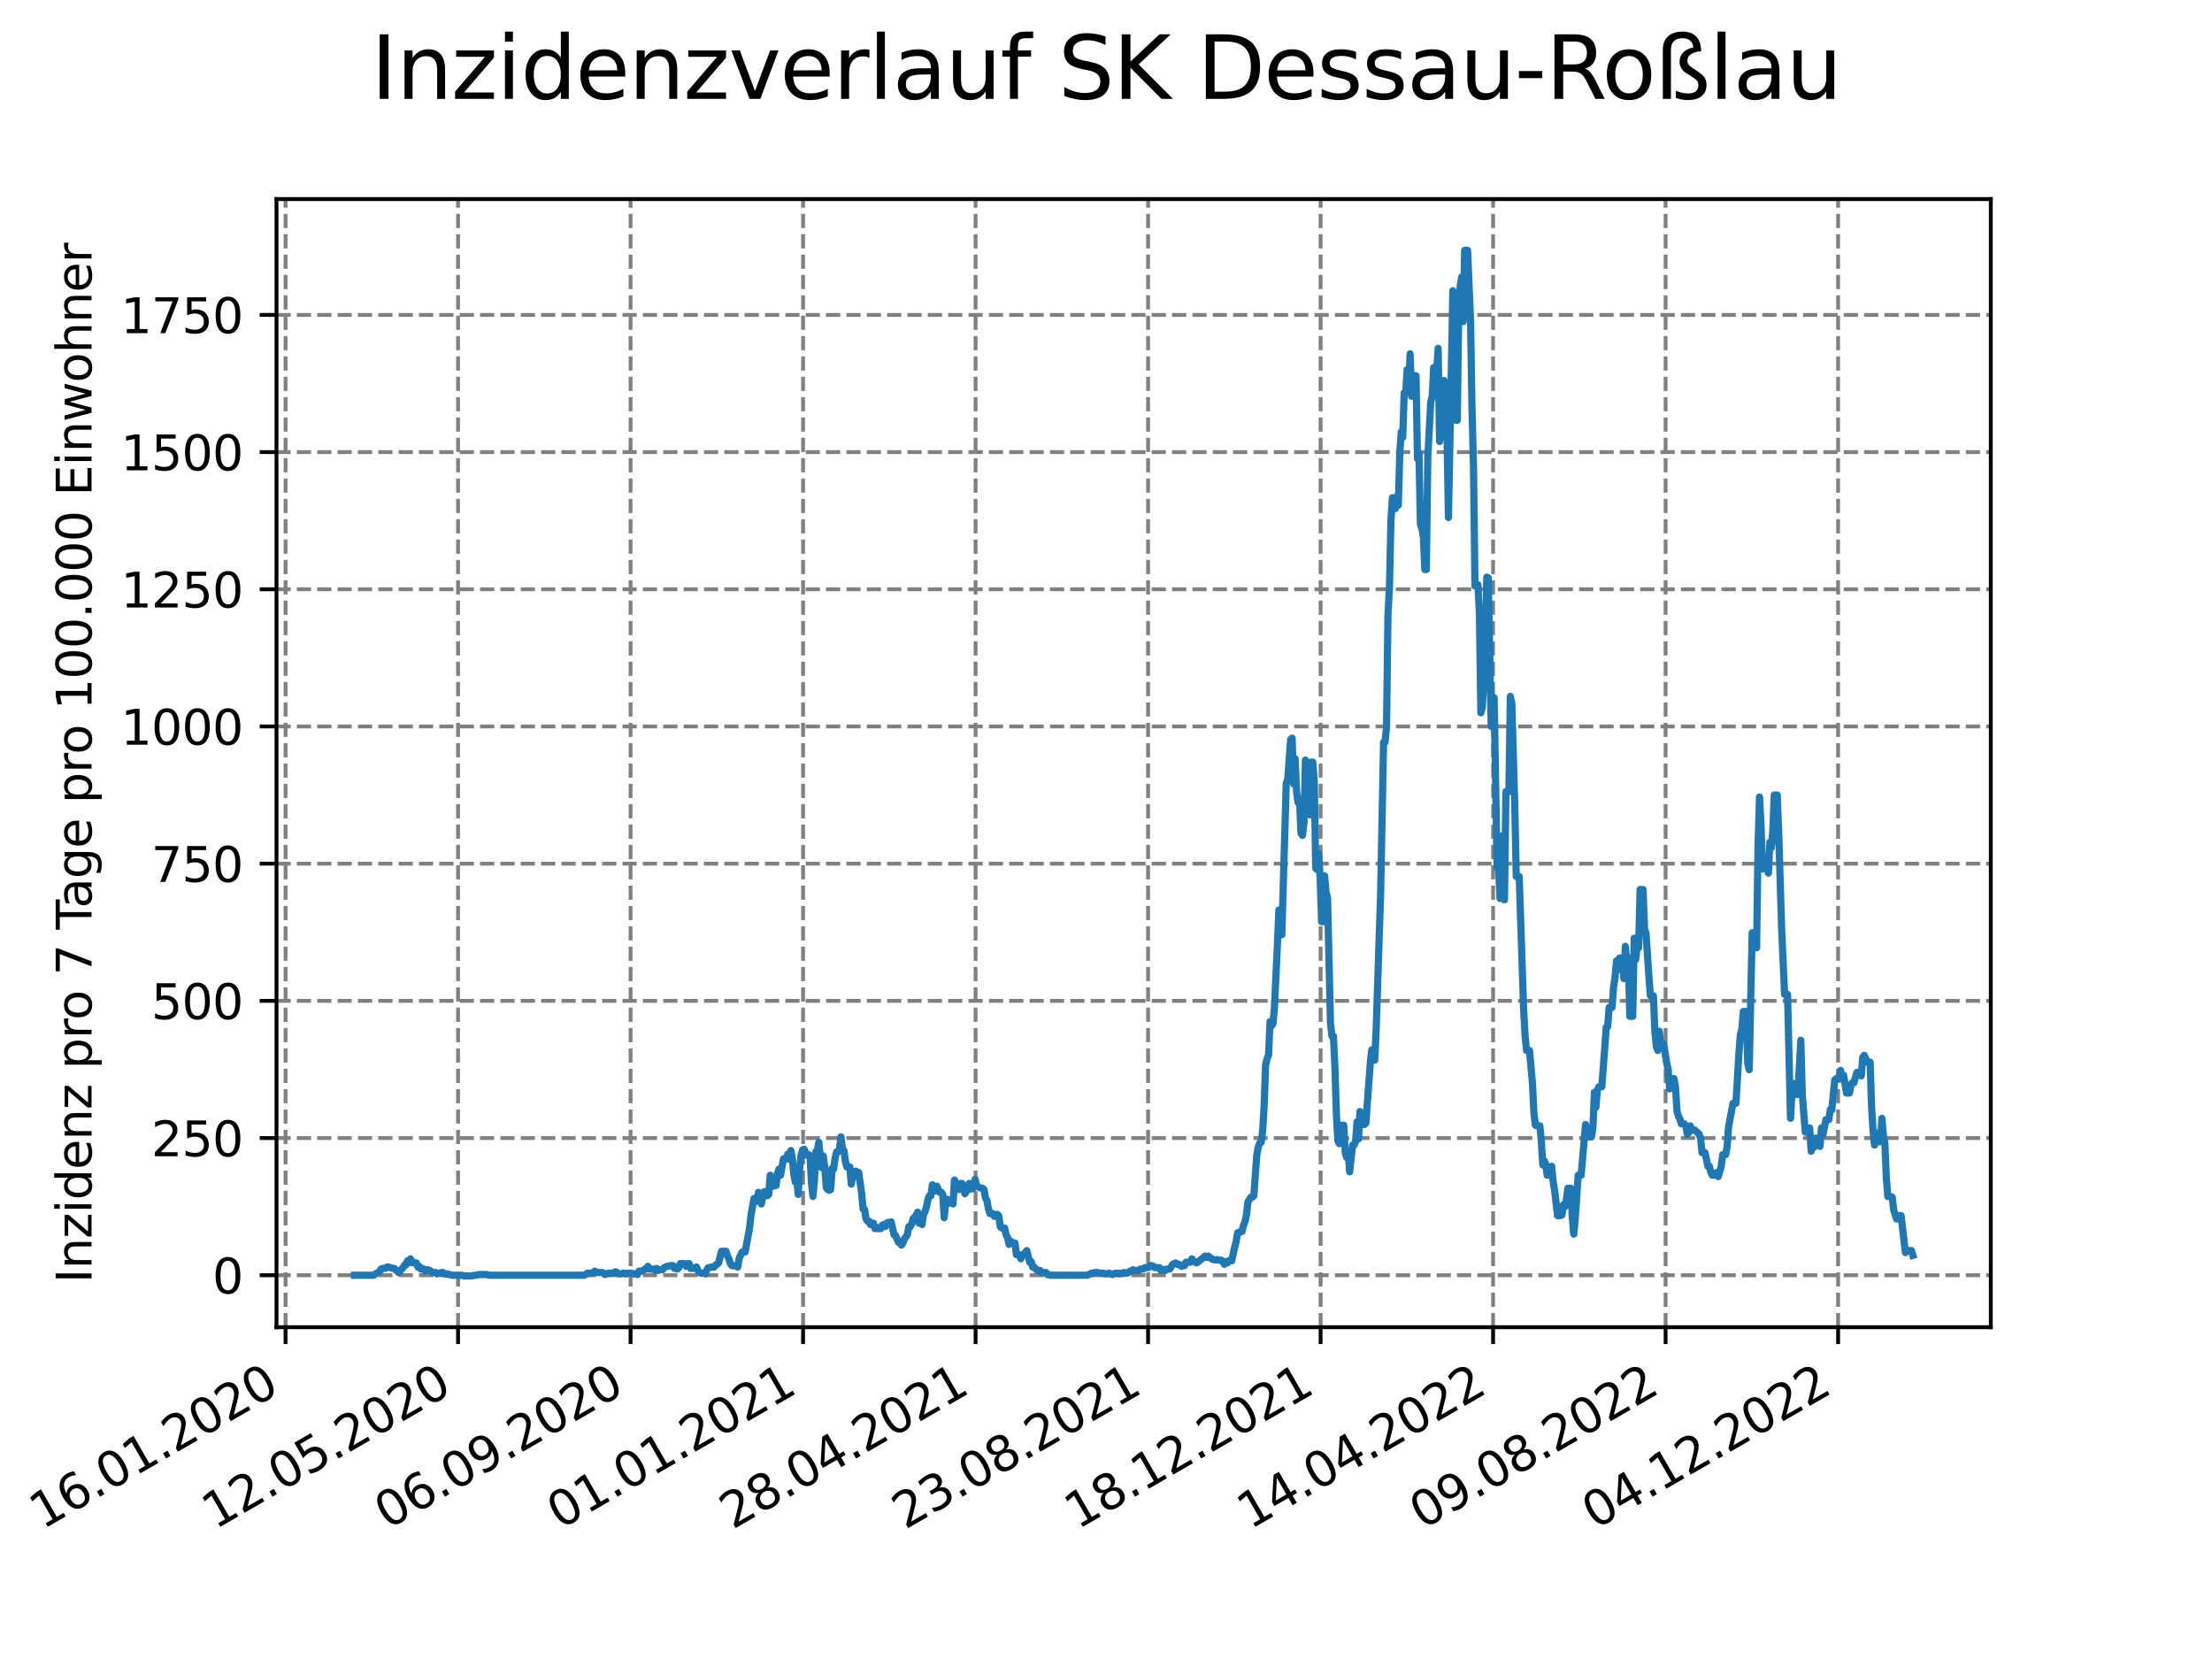 <?xml version="1.0" encoding="utf-8" standalone="no"?>
<!DOCTYPE svg PUBLIC "-//W3C//DTD SVG 1.1//EN"
  "http://www.w3.org/Graphics/SVG/1.1/DTD/svg11.dtd">
<svg xmlns:xlink="http://www.w3.org/1999/xlink" width="460.8pt" height="345.6pt" viewBox="0 0 460.8 345.6" xmlns="http://www.w3.org/2000/svg" version="1.1">
 <defs>
  <style type="text/css">*{stroke-linejoin: round; stroke-linecap: butt}</style>
 </defs>
 <g id="figure_1">
  <g id="patch_1">
   <path d="M 0 345.6 
L 460.8 345.6 
L 460.8 0 
L 0 0 
z
" style="fill: #ffffff"/>
  </g>
  <g id="axes_1">
   <g id="patch_2">
    <path d="M 57.6 276.48 
L 414.72 276.48 
L 414.72 41.472 
L 57.6 41.472 
z
" style="fill: #ffffff"/>
   </g>
   <g id="matplotlib.axis_1">
    <g id="xtick_1">
     <g id="line2d_1">
      <path d="M 59.486 276.48 
L 59.486 41.472 
" clip-path="url(#p96c0a43919)" style="fill: none; stroke-dasharray: 2.96,1.28; stroke-dashoffset: 0; stroke: #808080; stroke-width: 0.8"/>
     </g>
     <g id="line2d_2">
      <defs>
       <path id="m029fc357b2" d="M 0 0 
L 0 3.5 
" style="stroke: #000000; stroke-width: 0.8"/>
      </defs>
      <g>
       <use xlink:href="#m029fc357b2" x="59.486" y="276.48" style="stroke: #000000; stroke-width: 0.8"/>
      </g>
     </g>
     <g id="text_1">
      <!-- 16.01.2020 -->
      <g transform="translate(8.861 318.689) rotate(-30) scale(0.1 -0.1)">
       <defs>
        <path id="DejaVuSans-31" d="M 794 531 
L 1825 531 
L 1825 4091 
L 703 3866 
L 703 4441 
L 1819 4666 
L 2450 4666 
L 2450 531 
L 3481 531 
L 3481 0 
L 794 0 
L 794 531 
z
" transform="scale(0.016)"/>
        <path id="DejaVuSans-36" d="M 2113 2584 
Q 1688 2584 1439 2293 
Q 1191 2003 1191 1497 
Q 1191 994 1439 701 
Q 1688 409 2113 409 
Q 2538 409 2786 701 
Q 3034 994 3034 1497 
Q 3034 2003 2786 2293 
Q 2538 2584 2113 2584 
z
M 3366 4563 
L 3366 3988 
Q 3128 4100 2886 4159 
Q 2644 4219 2406 4219 
Q 1781 4219 1451 3797 
Q 1122 3375 1075 2522 
Q 1259 2794 1537 2939 
Q 1816 3084 2150 3084 
Q 2853 3084 3261 2657 
Q 3669 2231 3669 1497 
Q 3669 778 3244 343 
Q 2819 -91 2113 -91 
Q 1303 -91 875 529 
Q 447 1150 447 2328 
Q 447 3434 972 4092 
Q 1497 4750 2381 4750 
Q 2619 4750 2861 4703 
Q 3103 4656 3366 4563 
z
" transform="scale(0.016)"/>
        <path id="DejaVuSans-2e" d="M 684 794 
L 1344 794 
L 1344 0 
L 684 0 
L 684 794 
z
" transform="scale(0.016)"/>
        <path id="DejaVuSans-30" d="M 2034 4250 
Q 1547 4250 1301 3770 
Q 1056 3291 1056 2328 
Q 1056 1369 1301 889 
Q 1547 409 2034 409 
Q 2525 409 2770 889 
Q 3016 1369 3016 2328 
Q 3016 3291 2770 3770 
Q 2525 4250 2034 4250 
z
M 2034 4750 
Q 2819 4750 3233 4129 
Q 3647 3509 3647 2328 
Q 3647 1150 3233 529 
Q 2819 -91 2034 -91 
Q 1250 -91 836 529 
Q 422 1150 422 2328 
Q 422 3509 836 4129 
Q 1250 4750 2034 4750 
z
" transform="scale(0.016)"/>
        <path id="DejaVuSans-32" d="M 1228 531 
L 3431 531 
L 3431 0 
L 469 0 
L 469 531 
Q 828 903 1448 1529 
Q 2069 2156 2228 2338 
Q 2531 2678 2651 2914 
Q 2772 3150 2772 3378 
Q 2772 3750 2511 3984 
Q 2250 4219 1831 4219 
Q 1534 4219 1204 4116 
Q 875 4013 500 3803 
L 500 4441 
Q 881 4594 1212 4672 
Q 1544 4750 1819 4750 
Q 2544 4750 2975 4387 
Q 3406 4025 3406 3419 
Q 3406 3131 3298 2873 
Q 3191 2616 2906 2266 
Q 2828 2175 2409 1742 
Q 1991 1309 1228 531 
z
" transform="scale(0.016)"/>
       </defs>
       <use xlink:href="#DejaVuSans-31"/>
       <use xlink:href="#DejaVuSans-36" x="63.623"/>
       <use xlink:href="#DejaVuSans-2e" x="127.246"/>
       <use xlink:href="#DejaVuSans-30" x="159.033"/>
       <use xlink:href="#DejaVuSans-31" x="222.656"/>
       <use xlink:href="#DejaVuSans-2e" x="286.279"/>
       <use xlink:href="#DejaVuSans-32" x="318.066"/>
       <use xlink:href="#DejaVuSans-30" x="381.689"/>
       <use xlink:href="#DejaVuSans-32" x="445.312"/>
       <use xlink:href="#DejaVuSans-30" x="508.936"/>
      </g>
     </g>
    </g>
    <g id="xtick_2">
     <g id="line2d_3">
      <path d="M 95.423 276.48 
L 95.423 41.472 
" clip-path="url(#p96c0a43919)" style="fill: none; stroke-dasharray: 2.96,1.28; stroke-dashoffset: 0; stroke: #808080; stroke-width: 0.8"/>
     </g>
     <g id="line2d_4">
      <g>
       <use xlink:href="#m029fc357b2" x="95.423" y="276.48" style="stroke: #000000; stroke-width: 0.8"/>
      </g>
     </g>
     <g id="text_2">
      <!-- 12.05.2020 -->
      <g transform="translate(44.797 318.689) rotate(-30) scale(0.1 -0.1)">
       <defs>
        <path id="DejaVuSans-35" d="M 691 4666 
L 3169 4666 
L 3169 4134 
L 1269 4134 
L 1269 2991 
Q 1406 3038 1543 3061 
Q 1681 3084 1819 3084 
Q 2600 3084 3056 2656 
Q 3513 2228 3513 1497 
Q 3513 744 3044 326 
Q 2575 -91 1722 -91 
Q 1428 -91 1123 -41 
Q 819 9 494 109 
L 494 744 
Q 775 591 1075 516 
Q 1375 441 1709 441 
Q 2250 441 2565 725 
Q 2881 1009 2881 1497 
Q 2881 1984 2565 2268 
Q 2250 2553 1709 2553 
Q 1456 2553 1204 2497 
Q 953 2441 691 2322 
L 691 4666 
z
" transform="scale(0.016)"/>
       </defs>
       <use xlink:href="#DejaVuSans-31"/>
       <use xlink:href="#DejaVuSans-32" x="63.623"/>
       <use xlink:href="#DejaVuSans-2e" x="127.246"/>
       <use xlink:href="#DejaVuSans-30" x="159.033"/>
       <use xlink:href="#DejaVuSans-35" x="222.656"/>
       <use xlink:href="#DejaVuSans-2e" x="286.279"/>
       <use xlink:href="#DejaVuSans-32" x="318.066"/>
       <use xlink:href="#DejaVuSans-30" x="381.689"/>
       <use xlink:href="#DejaVuSans-32" x="445.312"/>
       <use xlink:href="#DejaVuSans-30" x="508.936"/>
      </g>
     </g>
    </g>
    <g id="xtick_3">
     <g id="line2d_5">
      <path d="M 131.359 276.48 
L 131.359 41.472 
" clip-path="url(#p96c0a43919)" style="fill: none; stroke-dasharray: 2.96,1.28; stroke-dashoffset: 0; stroke: #808080; stroke-width: 0.8"/>
     </g>
     <g id="line2d_6">
      <g>
       <use xlink:href="#m029fc357b2" x="131.359" y="276.48" style="stroke: #000000; stroke-width: 0.8"/>
      </g>
     </g>
     <g id="text_3">
      <!-- 06.09.2020 -->
      <g transform="translate(80.734 318.689) rotate(-30) scale(0.1 -0.1)">
       <defs>
        <path id="DejaVuSans-39" d="M 703 97 
L 703 672 
Q 941 559 1184 500 
Q 1428 441 1663 441 
Q 2288 441 2617 861 
Q 2947 1281 2994 2138 
Q 2813 1869 2534 1725 
Q 2256 1581 1919 1581 
Q 1219 1581 811 2004 
Q 403 2428 403 3163 
Q 403 3881 828 4315 
Q 1253 4750 1959 4750 
Q 2769 4750 3195 4129 
Q 3622 3509 3622 2328 
Q 3622 1225 3098 567 
Q 2575 -91 1691 -91 
Q 1453 -91 1209 -44 
Q 966 3 703 97 
z
M 1959 2075 
Q 2384 2075 2632 2365 
Q 2881 2656 2881 3163 
Q 2881 3666 2632 3958 
Q 2384 4250 1959 4250 
Q 1534 4250 1286 3958 
Q 1038 3666 1038 3163 
Q 1038 2656 1286 2365 
Q 1534 2075 1959 2075 
z
" transform="scale(0.016)"/>
       </defs>
       <use xlink:href="#DejaVuSans-30"/>
       <use xlink:href="#DejaVuSans-36" x="63.623"/>
       <use xlink:href="#DejaVuSans-2e" x="127.246"/>
       <use xlink:href="#DejaVuSans-30" x="159.033"/>
       <use xlink:href="#DejaVuSans-39" x="222.656"/>
       <use xlink:href="#DejaVuSans-2e" x="286.279"/>
       <use xlink:href="#DejaVuSans-32" x="318.066"/>
       <use xlink:href="#DejaVuSans-30" x="381.689"/>
       <use xlink:href="#DejaVuSans-32" x="445.312"/>
       <use xlink:href="#DejaVuSans-30" x="508.936"/>
      </g>
     </g>
    </g>
    <g id="xtick_4">
     <g id="line2d_7">
      <path d="M 167.295 276.48 
L 167.295 41.472 
" clip-path="url(#p96c0a43919)" style="fill: none; stroke-dasharray: 2.96,1.28; stroke-dashoffset: 0; stroke: #808080; stroke-width: 0.8"/>
     </g>
     <g id="line2d_8">
      <g>
       <use xlink:href="#m029fc357b2" x="167.295" y="276.48" style="stroke: #000000; stroke-width: 0.8"/>
      </g>
     </g>
     <g id="text_4">
      <!-- 01.01.2021 -->
      <g transform="translate(116.67 318.689) rotate(-30) scale(0.1 -0.1)">
       <use xlink:href="#DejaVuSans-30"/>
       <use xlink:href="#DejaVuSans-31" x="63.623"/>
       <use xlink:href="#DejaVuSans-2e" x="127.246"/>
       <use xlink:href="#DejaVuSans-30" x="159.033"/>
       <use xlink:href="#DejaVuSans-31" x="222.656"/>
       <use xlink:href="#DejaVuSans-2e" x="286.279"/>
       <use xlink:href="#DejaVuSans-32" x="318.066"/>
       <use xlink:href="#DejaVuSans-30" x="381.689"/>
       <use xlink:href="#DejaVuSans-32" x="445.312"/>
       <use xlink:href="#DejaVuSans-31" x="508.936"/>
      </g>
     </g>
    </g>
    <g id="xtick_5">
     <g id="line2d_9">
      <path d="M 203.231 276.48 
L 203.231 41.472 
" clip-path="url(#p96c0a43919)" style="fill: none; stroke-dasharray: 2.96,1.28; stroke-dashoffset: 0; stroke: #808080; stroke-width: 0.8"/>
     </g>
     <g id="line2d_10">
      <g>
       <use xlink:href="#m029fc357b2" x="203.231" y="276.48" style="stroke: #000000; stroke-width: 0.8"/>
      </g>
     </g>
     <g id="text_5">
      <!-- 28.04.2021 -->
      <g transform="translate(152.606 318.689) rotate(-30) scale(0.1 -0.1)">
       <defs>
        <path id="DejaVuSans-38" d="M 2034 2216 
Q 1584 2216 1326 1975 
Q 1069 1734 1069 1313 
Q 1069 891 1326 650 
Q 1584 409 2034 409 
Q 2484 409 2743 651 
Q 3003 894 3003 1313 
Q 3003 1734 2745 1975 
Q 2488 2216 2034 2216 
z
M 1403 2484 
Q 997 2584 770 2862 
Q 544 3141 544 3541 
Q 544 4100 942 4425 
Q 1341 4750 2034 4750 
Q 2731 4750 3128 4425 
Q 3525 4100 3525 3541 
Q 3525 3141 3298 2862 
Q 3072 2584 2669 2484 
Q 3125 2378 3379 2068 
Q 3634 1759 3634 1313 
Q 3634 634 3220 271 
Q 2806 -91 2034 -91 
Q 1263 -91 848 271 
Q 434 634 434 1313 
Q 434 1759 690 2068 
Q 947 2378 1403 2484 
z
M 1172 3481 
Q 1172 3119 1398 2916 
Q 1625 2713 2034 2713 
Q 2441 2713 2670 2916 
Q 2900 3119 2900 3481 
Q 2900 3844 2670 4047 
Q 2441 4250 2034 4250 
Q 1625 4250 1398 4047 
Q 1172 3844 1172 3481 
z
" transform="scale(0.016)"/>
        <path id="DejaVuSans-34" d="M 2419 4116 
L 825 1625 
L 2419 1625 
L 2419 4116 
z
M 2253 4666 
L 3047 4666 
L 3047 1625 
L 3713 1625 
L 3713 1100 
L 3047 1100 
L 3047 0 
L 2419 0 
L 2419 1100 
L 313 1100 
L 313 1709 
L 2253 4666 
z
" transform="scale(0.016)"/>
       </defs>
       <use xlink:href="#DejaVuSans-32"/>
       <use xlink:href="#DejaVuSans-38" x="63.623"/>
       <use xlink:href="#DejaVuSans-2e" x="127.246"/>
       <use xlink:href="#DejaVuSans-30" x="159.033"/>
       <use xlink:href="#DejaVuSans-34" x="222.656"/>
       <use xlink:href="#DejaVuSans-2e" x="286.279"/>
       <use xlink:href="#DejaVuSans-32" x="318.066"/>
       <use xlink:href="#DejaVuSans-30" x="381.689"/>
       <use xlink:href="#DejaVuSans-32" x="445.312"/>
       <use xlink:href="#DejaVuSans-31" x="508.936"/>
      </g>
     </g>
    </g>
    <g id="xtick_6">
     <g id="line2d_11">
      <path d="M 239.167 276.48 
L 239.167 41.472 
" clip-path="url(#p96c0a43919)" style="fill: none; stroke-dasharray: 2.96,1.28; stroke-dashoffset: 0; stroke: #808080; stroke-width: 0.8"/>
     </g>
     <g id="line2d_12">
      <g>
       <use xlink:href="#m029fc357b2" x="239.167" y="276.48" style="stroke: #000000; stroke-width: 0.8"/>
      </g>
     </g>
     <g id="text_6">
      <!-- 23.08.2021 -->
      <g transform="translate(188.542 318.689) rotate(-30) scale(0.1 -0.1)">
       <defs>
        <path id="DejaVuSans-33" d="M 2597 2516 
Q 3050 2419 3304 2112 
Q 3559 1806 3559 1356 
Q 3559 666 3084 287 
Q 2609 -91 1734 -91 
Q 1441 -91 1130 -33 
Q 819 25 488 141 
L 488 750 
Q 750 597 1062 519 
Q 1375 441 1716 441 
Q 2309 441 2620 675 
Q 2931 909 2931 1356 
Q 2931 1769 2642 2001 
Q 2353 2234 1838 2234 
L 1294 2234 
L 1294 2753 
L 1863 2753 
Q 2328 2753 2575 2939 
Q 2822 3125 2822 3475 
Q 2822 3834 2567 4026 
Q 2313 4219 1838 4219 
Q 1578 4219 1281 4162 
Q 984 4106 628 3988 
L 628 4550 
Q 988 4650 1302 4700 
Q 1616 4750 1894 4750 
Q 2613 4750 3031 4423 
Q 3450 4097 3450 3541 
Q 3450 3153 3228 2886 
Q 3006 2619 2597 2516 
z
" transform="scale(0.016)"/>
       </defs>
       <use xlink:href="#DejaVuSans-32"/>
       <use xlink:href="#DejaVuSans-33" x="63.623"/>
       <use xlink:href="#DejaVuSans-2e" x="127.246"/>
       <use xlink:href="#DejaVuSans-30" x="159.033"/>
       <use xlink:href="#DejaVuSans-38" x="222.656"/>
       <use xlink:href="#DejaVuSans-2e" x="286.279"/>
       <use xlink:href="#DejaVuSans-32" x="318.066"/>
       <use xlink:href="#DejaVuSans-30" x="381.689"/>
       <use xlink:href="#DejaVuSans-32" x="445.312"/>
       <use xlink:href="#DejaVuSans-31" x="508.936"/>
      </g>
     </g>
    </g>
    <g id="xtick_7">
     <g id="line2d_13">
      <path d="M 275.104 276.48 
L 275.104 41.472 
" clip-path="url(#p96c0a43919)" style="fill: none; stroke-dasharray: 2.96,1.28; stroke-dashoffset: 0; stroke: #808080; stroke-width: 0.8"/>
     </g>
     <g id="line2d_14">
      <g>
       <use xlink:href="#m029fc357b2" x="275.104" y="276.48" style="stroke: #000000; stroke-width: 0.8"/>
      </g>
     </g>
     <g id="text_7">
      <!-- 18.12.2021 -->
      <g transform="translate(224.478 318.689) rotate(-30) scale(0.1 -0.1)">
       <use xlink:href="#DejaVuSans-31"/>
       <use xlink:href="#DejaVuSans-38" x="63.623"/>
       <use xlink:href="#DejaVuSans-2e" x="127.246"/>
       <use xlink:href="#DejaVuSans-31" x="159.033"/>
       <use xlink:href="#DejaVuSans-32" x="222.656"/>
       <use xlink:href="#DejaVuSans-2e" x="286.279"/>
       <use xlink:href="#DejaVuSans-32" x="318.066"/>
       <use xlink:href="#DejaVuSans-30" x="381.689"/>
       <use xlink:href="#DejaVuSans-32" x="445.312"/>
       <use xlink:href="#DejaVuSans-31" x="508.936"/>
      </g>
     </g>
    </g>
    <g id="xtick_8">
     <g id="line2d_15">
      <path d="M 311.04 276.48 
L 311.04 41.472 
" clip-path="url(#p96c0a43919)" style="fill: none; stroke-dasharray: 2.96,1.28; stroke-dashoffset: 0; stroke: #808080; stroke-width: 0.8"/>
     </g>
     <g id="line2d_16">
      <g>
       <use xlink:href="#m029fc357b2" x="311.04" y="276.48" style="stroke: #000000; stroke-width: 0.8"/>
      </g>
     </g>
     <g id="text_8">
      <!-- 14.04.2022 -->
      <g transform="translate(260.415 318.689) rotate(-30) scale(0.1 -0.1)">
       <use xlink:href="#DejaVuSans-31"/>
       <use xlink:href="#DejaVuSans-34" x="63.623"/>
       <use xlink:href="#DejaVuSans-2e" x="127.246"/>
       <use xlink:href="#DejaVuSans-30" x="159.033"/>
       <use xlink:href="#DejaVuSans-34" x="222.656"/>
       <use xlink:href="#DejaVuSans-2e" x="286.279"/>
       <use xlink:href="#DejaVuSans-32" x="318.066"/>
       <use xlink:href="#DejaVuSans-30" x="381.689"/>
       <use xlink:href="#DejaVuSans-32" x="445.312"/>
       <use xlink:href="#DejaVuSans-32" x="508.936"/>
      </g>
     </g>
    </g>
    <g id="xtick_9">
     <g id="line2d_17">
      <path d="M 346.976 276.48 
L 346.976 41.472 
" clip-path="url(#p96c0a43919)" style="fill: none; stroke-dasharray: 2.96,1.28; stroke-dashoffset: 0; stroke: #808080; stroke-width: 0.8"/>
     </g>
     <g id="line2d_18">
      <g>
       <use xlink:href="#m029fc357b2" x="346.976" y="276.48" style="stroke: #000000; stroke-width: 0.8"/>
      </g>
     </g>
     <g id="text_9">
      <!-- 09.08.2022 -->
      <g transform="translate(296.351 318.689) rotate(-30) scale(0.1 -0.1)">
       <use xlink:href="#DejaVuSans-30"/>
       <use xlink:href="#DejaVuSans-39" x="63.623"/>
       <use xlink:href="#DejaVuSans-2e" x="127.246"/>
       <use xlink:href="#DejaVuSans-30" x="159.033"/>
       <use xlink:href="#DejaVuSans-38" x="222.656"/>
       <use xlink:href="#DejaVuSans-2e" x="286.279"/>
       <use xlink:href="#DejaVuSans-32" x="318.066"/>
       <use xlink:href="#DejaVuSans-30" x="381.689"/>
       <use xlink:href="#DejaVuSans-32" x="445.312"/>
       <use xlink:href="#DejaVuSans-32" x="508.936"/>
      </g>
     </g>
    </g>
    <g id="xtick_10">
     <g id="line2d_19">
      <path d="M 382.912 276.48 
L 382.912 41.472 
" clip-path="url(#p96c0a43919)" style="fill: none; stroke-dasharray: 2.96,1.28; stroke-dashoffset: 0; stroke: #808080; stroke-width: 0.8"/>
     </g>
     <g id="line2d_20">
      <g>
       <use xlink:href="#m029fc357b2" x="382.912" y="276.48" style="stroke: #000000; stroke-width: 0.8"/>
      </g>
     </g>
     <g id="text_10">
      <!-- 04.12.2022 -->
      <g transform="translate(332.287 318.689) rotate(-30) scale(0.1 -0.1)">
       <use xlink:href="#DejaVuSans-30"/>
       <use xlink:href="#DejaVuSans-34" x="63.623"/>
       <use xlink:href="#DejaVuSans-2e" x="127.246"/>
       <use xlink:href="#DejaVuSans-31" x="159.033"/>
       <use xlink:href="#DejaVuSans-32" x="222.656"/>
       <use xlink:href="#DejaVuSans-2e" x="286.279"/>
       <use xlink:href="#DejaVuSans-32" x="318.066"/>
       <use xlink:href="#DejaVuSans-30" x="381.689"/>
       <use xlink:href="#DejaVuSans-32" x="445.312"/>
       <use xlink:href="#DejaVuSans-32" x="508.936"/>
      </g>
     </g>
    </g>
   </g>
   <g id="matplotlib.axis_2">
    <g id="ytick_1">
     <g id="line2d_21">
      <path d="M 57.6 265.655 
L 414.72 265.655 
" clip-path="url(#p96c0a43919)" style="fill: none; stroke-dasharray: 2.96,1.28; stroke-dashoffset: 0; stroke: #808080; stroke-width: 0.8"/>
     </g>
     <g id="line2d_22">
      <defs>
       <path id="m0843b97ae7" d="M 0 0 
L -3.5 0 
" style="stroke: #000000; stroke-width: 0.8"/>
      </defs>
      <g>
       <use xlink:href="#m0843b97ae7" x="57.6" y="265.655" style="stroke: #000000; stroke-width: 0.8"/>
      </g>
     </g>
     <g id="text_11">
      <!-- 0 -->
      <g transform="translate(44.237 269.454) scale(0.1 -0.1)">
       <use xlink:href="#DejaVuSans-30"/>
      </g>
     </g>
    </g>
    <g id="ytick_2">
     <g id="line2d_23">
      <path d="M 57.6 237.075 
L 414.72 237.075 
" clip-path="url(#p96c0a43919)" style="fill: none; stroke-dasharray: 2.96,1.28; stroke-dashoffset: 0; stroke: #808080; stroke-width: 0.8"/>
     </g>
     <g id="line2d_24">
      <g>
       <use xlink:href="#m0843b97ae7" x="57.6" y="237.075" style="stroke: #000000; stroke-width: 0.8"/>
      </g>
     </g>
     <g id="text_12">
      <!-- 250 -->
      <g transform="translate(31.512 240.875) scale(0.1 -0.1)">
       <use xlink:href="#DejaVuSans-32"/>
       <use xlink:href="#DejaVuSans-35" x="63.623"/>
       <use xlink:href="#DejaVuSans-30" x="127.246"/>
      </g>
     </g>
    </g>
    <g id="ytick_3">
     <g id="line2d_25">
      <path d="M 57.6 208.496 
L 414.72 208.496 
" clip-path="url(#p96c0a43919)" style="fill: none; stroke-dasharray: 2.96,1.28; stroke-dashoffset: 0; stroke: #808080; stroke-width: 0.8"/>
     </g>
     <g id="line2d_26">
      <g>
       <use xlink:href="#m0843b97ae7" x="57.6" y="208.496" style="stroke: #000000; stroke-width: 0.8"/>
      </g>
     </g>
     <g id="text_13">
      <!-- 500 -->
      <g transform="translate(31.512 212.295) scale(0.1 -0.1)">
       <use xlink:href="#DejaVuSans-35"/>
       <use xlink:href="#DejaVuSans-30" x="63.623"/>
       <use xlink:href="#DejaVuSans-30" x="127.246"/>
      </g>
     </g>
    </g>
    <g id="ytick_4">
     <g id="line2d_27">
      <path d="M 57.6 179.916 
L 414.72 179.916 
" clip-path="url(#p96c0a43919)" style="fill: none; stroke-dasharray: 2.96,1.28; stroke-dashoffset: 0; stroke: #808080; stroke-width: 0.8"/>
     </g>
     <g id="line2d_28">
      <g>
       <use xlink:href="#m0843b97ae7" x="57.6" y="179.916" style="stroke: #000000; stroke-width: 0.8"/>
      </g>
     </g>
     <g id="text_14">
      <!-- 750 -->
      <g transform="translate(31.512 183.715) scale(0.1 -0.1)">
       <defs>
        <path id="DejaVuSans-37" d="M 525 4666 
L 3525 4666 
L 3525 4397 
L 1831 0 
L 1172 0 
L 2766 4134 
L 525 4134 
L 525 4666 
z
" transform="scale(0.016)"/>
       </defs>
       <use xlink:href="#DejaVuSans-37"/>
       <use xlink:href="#DejaVuSans-35" x="63.623"/>
       <use xlink:href="#DejaVuSans-30" x="127.246"/>
      </g>
     </g>
    </g>
    <g id="ytick_5">
     <g id="line2d_29">
      <path d="M 57.6 151.336 
L 414.72 151.336 
" clip-path="url(#p96c0a43919)" style="fill: none; stroke-dasharray: 2.96,1.28; stroke-dashoffset: 0; stroke: #808080; stroke-width: 0.8"/>
     </g>
     <g id="line2d_30">
      <g>
       <use xlink:href="#m0843b97ae7" x="57.6" y="151.336" style="stroke: #000000; stroke-width: 0.8"/>
      </g>
     </g>
     <g id="text_15">
      <!-- 1000 -->
      <g transform="translate(25.15 155.136) scale(0.1 -0.1)">
       <use xlink:href="#DejaVuSans-31"/>
       <use xlink:href="#DejaVuSans-30" x="63.623"/>
       <use xlink:href="#DejaVuSans-30" x="127.246"/>
       <use xlink:href="#DejaVuSans-30" x="190.869"/>
      </g>
     </g>
    </g>
    <g id="ytick_6">
     <g id="line2d_31">
      <path d="M 57.6 122.757 
L 414.72 122.757 
" clip-path="url(#p96c0a43919)" style="fill: none; stroke-dasharray: 2.96,1.28; stroke-dashoffset: 0; stroke: #808080; stroke-width: 0.8"/>
     </g>
     <g id="line2d_32">
      <g>
       <use xlink:href="#m0843b97ae7" x="57.6" y="122.757" style="stroke: #000000; stroke-width: 0.8"/>
      </g>
     </g>
     <g id="text_16">
      <!-- 1250 -->
      <g transform="translate(25.15 126.556) scale(0.1 -0.1)">
       <use xlink:href="#DejaVuSans-31"/>
       <use xlink:href="#DejaVuSans-32" x="63.623"/>
       <use xlink:href="#DejaVuSans-35" x="127.246"/>
       <use xlink:href="#DejaVuSans-30" x="190.869"/>
      </g>
     </g>
    </g>
    <g id="ytick_7">
     <g id="line2d_33">
      <path d="M 57.6 94.177 
L 414.72 94.177 
" clip-path="url(#p96c0a43919)" style="fill: none; stroke-dasharray: 2.96,1.28; stroke-dashoffset: 0; stroke: #808080; stroke-width: 0.8"/>
     </g>
     <g id="line2d_34">
      <g>
       <use xlink:href="#m0843b97ae7" x="57.6" y="94.177" style="stroke: #000000; stroke-width: 0.8"/>
      </g>
     </g>
     <g id="text_17">
      <!-- 1500 -->
      <g transform="translate(25.15 97.976) scale(0.1 -0.1)">
       <use xlink:href="#DejaVuSans-31"/>
       <use xlink:href="#DejaVuSans-35" x="63.623"/>
       <use xlink:href="#DejaVuSans-30" x="127.246"/>
       <use xlink:href="#DejaVuSans-30" x="190.869"/>
      </g>
     </g>
    </g>
    <g id="ytick_8">
     <g id="line2d_35">
      <path d="M 57.6 65.598 
L 414.72 65.598 
" clip-path="url(#p96c0a43919)" style="fill: none; stroke-dasharray: 2.96,1.28; stroke-dashoffset: 0; stroke: #808080; stroke-width: 0.8"/>
     </g>
     <g id="line2d_36">
      <g>
       <use xlink:href="#m0843b97ae7" x="57.6" y="65.598" style="stroke: #000000; stroke-width: 0.8"/>
      </g>
     </g>
     <g id="text_18">
      <!-- 1750 -->
      <g transform="translate(25.15 69.397) scale(0.1 -0.1)">
       <use xlink:href="#DejaVuSans-31"/>
       <use xlink:href="#DejaVuSans-37" x="63.623"/>
       <use xlink:href="#DejaVuSans-35" x="127.246"/>
       <use xlink:href="#DejaVuSans-30" x="190.869"/>
      </g>
     </g>
    </g>
    <g id="text_19">
     <!-- Inzidenz pro 7 Tage pro 100.000 Einwohner -->
     <g transform="translate(19.07 267.301) rotate(-90) scale(0.1 -0.1)">
      <defs>
       <path id="DejaVuSans-49" d="M 628 4666 
L 1259 4666 
L 1259 0 
L 628 0 
L 628 4666 
z
" transform="scale(0.016)"/>
       <path id="DejaVuSans-6e" d="M 3513 2113 
L 3513 0 
L 2938 0 
L 2938 2094 
Q 2938 2591 2744 2837 
Q 2550 3084 2163 3084 
Q 1697 3084 1428 2787 
Q 1159 2491 1159 1978 
L 1159 0 
L 581 0 
L 581 3500 
L 1159 3500 
L 1159 2956 
Q 1366 3272 1645 3428 
Q 1925 3584 2291 3584 
Q 2894 3584 3203 3211 
Q 3513 2838 3513 2113 
z
" transform="scale(0.016)"/>
       <path id="DejaVuSans-7a" d="M 353 3500 
L 3084 3500 
L 3084 2975 
L 922 459 
L 3084 459 
L 3084 0 
L 275 0 
L 275 525 
L 2438 3041 
L 353 3041 
L 353 3500 
z
" transform="scale(0.016)"/>
       <path id="DejaVuSans-69" d="M 603 3500 
L 1178 3500 
L 1178 0 
L 603 0 
L 603 3500 
z
M 603 4863 
L 1178 4863 
L 1178 4134 
L 603 4134 
L 603 4863 
z
" transform="scale(0.016)"/>
       <path id="DejaVuSans-64" d="M 2906 2969 
L 2906 4863 
L 3481 4863 
L 3481 0 
L 2906 0 
L 2906 525 
Q 2725 213 2448 61 
Q 2172 -91 1784 -91 
Q 1150 -91 751 415 
Q 353 922 353 1747 
Q 353 2572 751 3078 
Q 1150 3584 1784 3584 
Q 2172 3584 2448 3432 
Q 2725 3281 2906 2969 
z
M 947 1747 
Q 947 1113 1208 752 
Q 1469 391 1925 391 
Q 2381 391 2643 752 
Q 2906 1113 2906 1747 
Q 2906 2381 2643 2742 
Q 2381 3103 1925 3103 
Q 1469 3103 1208 2742 
Q 947 2381 947 1747 
z
" transform="scale(0.016)"/>
       <path id="DejaVuSans-65" d="M 3597 1894 
L 3597 1613 
L 953 1613 
Q 991 1019 1311 708 
Q 1631 397 2203 397 
Q 2534 397 2845 478 
Q 3156 559 3463 722 
L 3463 178 
Q 3153 47 2828 -22 
Q 2503 -91 2169 -91 
Q 1331 -91 842 396 
Q 353 884 353 1716 
Q 353 2575 817 3079 
Q 1281 3584 2069 3584 
Q 2775 3584 3186 3129 
Q 3597 2675 3597 1894 
z
M 3022 2063 
Q 3016 2534 2758 2815 
Q 2500 3097 2075 3097 
Q 1594 3097 1305 2825 
Q 1016 2553 972 2059 
L 3022 2063 
z
" transform="scale(0.016)"/>
       <path id="DejaVuSans-20" transform="scale(0.016)"/>
       <path id="DejaVuSans-70" d="M 1159 525 
L 1159 -1331 
L 581 -1331 
L 581 3500 
L 1159 3500 
L 1159 2969 
Q 1341 3281 1617 3432 
Q 1894 3584 2278 3584 
Q 2916 3584 3314 3078 
Q 3713 2572 3713 1747 
Q 3713 922 3314 415 
Q 2916 -91 2278 -91 
Q 1894 -91 1617 61 
Q 1341 213 1159 525 
z
M 3116 1747 
Q 3116 2381 2855 2742 
Q 2594 3103 2138 3103 
Q 1681 3103 1420 2742 
Q 1159 2381 1159 1747 
Q 1159 1113 1420 752 
Q 1681 391 2138 391 
Q 2594 391 2855 752 
Q 3116 1113 3116 1747 
z
" transform="scale(0.016)"/>
       <path id="DejaVuSans-72" d="M 2631 2963 
Q 2534 3019 2420 3045 
Q 2306 3072 2169 3072 
Q 1681 3072 1420 2755 
Q 1159 2438 1159 1844 
L 1159 0 
L 581 0 
L 581 3500 
L 1159 3500 
L 1159 2956 
Q 1341 3275 1631 3429 
Q 1922 3584 2338 3584 
Q 2397 3584 2469 3576 
Q 2541 3569 2628 3553 
L 2631 2963 
z
" transform="scale(0.016)"/>
       <path id="DejaVuSans-6f" d="M 1959 3097 
Q 1497 3097 1228 2736 
Q 959 2375 959 1747 
Q 959 1119 1226 758 
Q 1494 397 1959 397 
Q 2419 397 2687 759 
Q 2956 1122 2956 1747 
Q 2956 2369 2687 2733 
Q 2419 3097 1959 3097 
z
M 1959 3584 
Q 2709 3584 3137 3096 
Q 3566 2609 3566 1747 
Q 3566 888 3137 398 
Q 2709 -91 1959 -91 
Q 1206 -91 779 398 
Q 353 888 353 1747 
Q 353 2609 779 3096 
Q 1206 3584 1959 3584 
z
" transform="scale(0.016)"/>
       <path id="DejaVuSans-54" d="M -19 4666 
L 3928 4666 
L 3928 4134 
L 2272 4134 
L 2272 0 
L 1638 0 
L 1638 4134 
L -19 4134 
L -19 4666 
z
" transform="scale(0.016)"/>
       <path id="DejaVuSans-61" d="M 2194 1759 
Q 1497 1759 1228 1600 
Q 959 1441 959 1056 
Q 959 750 1161 570 
Q 1363 391 1709 391 
Q 2188 391 2477 730 
Q 2766 1069 2766 1631 
L 2766 1759 
L 2194 1759 
z
M 3341 1997 
L 3341 0 
L 2766 0 
L 2766 531 
Q 2569 213 2275 61 
Q 1981 -91 1556 -91 
Q 1019 -91 701 211 
Q 384 513 384 1019 
Q 384 1609 779 1909 
Q 1175 2209 1959 2209 
L 2766 2209 
L 2766 2266 
Q 2766 2663 2505 2880 
Q 2244 3097 1772 3097 
Q 1472 3097 1187 3025 
Q 903 2953 641 2809 
L 641 3341 
Q 956 3463 1253 3523 
Q 1550 3584 1831 3584 
Q 2591 3584 2966 3190 
Q 3341 2797 3341 1997 
z
" transform="scale(0.016)"/>
       <path id="DejaVuSans-67" d="M 2906 1791 
Q 2906 2416 2648 2759 
Q 2391 3103 1925 3103 
Q 1463 3103 1205 2759 
Q 947 2416 947 1791 
Q 947 1169 1205 825 
Q 1463 481 1925 481 
Q 2391 481 2648 825 
Q 2906 1169 2906 1791 
z
M 3481 434 
Q 3481 -459 3084 -895 
Q 2688 -1331 1869 -1331 
Q 1566 -1331 1297 -1286 
Q 1028 -1241 775 -1147 
L 775 -588 
Q 1028 -725 1275 -790 
Q 1522 -856 1778 -856 
Q 2344 -856 2625 -561 
Q 2906 -266 2906 331 
L 2906 616 
Q 2728 306 2450 153 
Q 2172 0 1784 0 
Q 1141 0 747 490 
Q 353 981 353 1791 
Q 353 2603 747 3093 
Q 1141 3584 1784 3584 
Q 2172 3584 2450 3431 
Q 2728 3278 2906 2969 
L 2906 3500 
L 3481 3500 
L 3481 434 
z
" transform="scale(0.016)"/>
       <path id="DejaVuSans-45" d="M 628 4666 
L 3578 4666 
L 3578 4134 
L 1259 4134 
L 1259 2753 
L 3481 2753 
L 3481 2222 
L 1259 2222 
L 1259 531 
L 3634 531 
L 3634 0 
L 628 0 
L 628 4666 
z
" transform="scale(0.016)"/>
       <path id="DejaVuSans-77" d="M 269 3500 
L 844 3500 
L 1563 769 
L 2278 3500 
L 2956 3500 
L 3675 769 
L 4391 3500 
L 4966 3500 
L 4050 0 
L 3372 0 
L 2619 2869 
L 1863 0 
L 1184 0 
L 269 3500 
z
" transform="scale(0.016)"/>
       <path id="DejaVuSans-68" d="M 3513 2113 
L 3513 0 
L 2938 0 
L 2938 2094 
Q 2938 2591 2744 2837 
Q 2550 3084 2163 3084 
Q 1697 3084 1428 2787 
Q 1159 2491 1159 1978 
L 1159 0 
L 581 0 
L 581 4863 
L 1159 4863 
L 1159 2956 
Q 1366 3272 1645 3428 
Q 1925 3584 2291 3584 
Q 2894 3584 3203 3211 
Q 3513 2838 3513 2113 
z
" transform="scale(0.016)"/>
      </defs>
      <use xlink:href="#DejaVuSans-49"/>
      <use xlink:href="#DejaVuSans-6e" x="29.492"/>
      <use xlink:href="#DejaVuSans-7a" x="92.871"/>
      <use xlink:href="#DejaVuSans-69" x="145.361"/>
      <use xlink:href="#DejaVuSans-64" x="173.145"/>
      <use xlink:href="#DejaVuSans-65" x="236.621"/>
      <use xlink:href="#DejaVuSans-6e" x="298.145"/>
      <use xlink:href="#DejaVuSans-7a" x="361.523"/>
      <use xlink:href="#DejaVuSans-20" x="414.014"/>
      <use xlink:href="#DejaVuSans-70" x="445.801"/>
      <use xlink:href="#DejaVuSans-72" x="509.277"/>
      <use xlink:href="#DejaVuSans-6f" x="548.141"/>
      <use xlink:href="#DejaVuSans-20" x="609.322"/>
      <use xlink:href="#DejaVuSans-37" x="641.109"/>
      <use xlink:href="#DejaVuSans-20" x="704.732"/>
      <use xlink:href="#DejaVuSans-54" x="736.52"/>
      <use xlink:href="#DejaVuSans-61" x="781.104"/>
      <use xlink:href="#DejaVuSans-67" x="842.383"/>
      <use xlink:href="#DejaVuSans-65" x="905.859"/>
      <use xlink:href="#DejaVuSans-20" x="967.383"/>
      <use xlink:href="#DejaVuSans-70" x="999.17"/>
      <use xlink:href="#DejaVuSans-72" x="1062.646"/>
      <use xlink:href="#DejaVuSans-6f" x="1101.51"/>
      <use xlink:href="#DejaVuSans-20" x="1162.691"/>
      <use xlink:href="#DejaVuSans-31" x="1194.479"/>
      <use xlink:href="#DejaVuSans-30" x="1258.102"/>
      <use xlink:href="#DejaVuSans-30" x="1321.725"/>
      <use xlink:href="#DejaVuSans-2e" x="1385.348"/>
      <use xlink:href="#DejaVuSans-30" x="1417.135"/>
      <use xlink:href="#DejaVuSans-30" x="1480.758"/>
      <use xlink:href="#DejaVuSans-30" x="1544.381"/>
      <use xlink:href="#DejaVuSans-20" x="1608.004"/>
      <use xlink:href="#DejaVuSans-45" x="1639.791"/>
      <use xlink:href="#DejaVuSans-69" x="1702.975"/>
      <use xlink:href="#DejaVuSans-6e" x="1730.758"/>
      <use xlink:href="#DejaVuSans-77" x="1794.137"/>
      <use xlink:href="#DejaVuSans-6f" x="1875.924"/>
      <use xlink:href="#DejaVuSans-68" x="1937.105"/>
      <use xlink:href="#DejaVuSans-6e" x="2000.484"/>
      <use xlink:href="#DejaVuSans-65" x="2063.863"/>
      <use xlink:href="#DejaVuSans-72" x="2125.387"/>
     </g>
    </g>
   </g>
   <g id="line2d_37">
    <path d="M 73.833 265.655 
L 77.826 265.655 
L 78.44 265.227 
L 79.054 264.942 
L 79.361 264.371 
L 79.669 264.228 
L 80.283 264.228 
L 80.59 263.943 
L 80.897 263.943 
L 81.204 264.085 
L 81.511 264.085 
L 81.819 264.228 
L 82.126 264.228 
L 83.047 265.084 
L 83.661 264.371 
L 83.969 264.085 
L 84.276 263.514 
L 84.583 263.514 
L 84.89 262.658 
L 85.197 262.658 
L 85.504 262.23 
L 85.811 263.086 
L 86.119 262.944 
L 86.426 263.086 
L 86.733 263.086 
L 87.04 263.943 
L 87.347 263.8 
L 87.654 264.371 
L 87.961 264.228 
L 88.269 264.371 
L 88.576 264.799 
L 88.883 264.513 
L 89.19 264.513 
L 89.497 264.656 
L 90.112 265.084 
L 90.726 265.084 
L 91.033 265.37 
L 91.34 265.227 
L 91.647 265.227 
L 91.954 265.084 
L 92.262 265.084 
L 92.569 265.37 
L 93.183 265.37 
L 93.49 265.512 
L 93.797 265.512 
L 94.104 265.655 
L 96.254 265.655 
L 96.562 265.798 
L 98.404 265.798 
L 98.712 265.655 
L 99.326 265.655 
L 99.633 265.512 
L 101.476 265.512 
L 101.783 265.655 
L 121.748 265.655 
L 122.362 265.227 
L 123.283 265.227 
L 123.591 265.084 
L 123.898 264.799 
L 124.205 265.084 
L 125.433 265.084 
L 125.741 265.227 
L 126.048 265.512 
L 126.662 265.227 
L 127.583 265.227 
L 128.198 264.942 
L 128.505 265.084 
L 128.812 265.37 
L 129.426 265.37 
L 129.734 265.227 
L 130.041 265.227 
L 130.348 265.37 
L 130.655 265.227 
L 131.576 265.227 
L 131.884 265.37 
L 132.498 265.37 
L 132.805 265.512 
L 133.112 264.799 
L 133.726 264.799 
L 134.034 264.656 
L 134.341 264.371 
L 134.648 264.371 
L 134.955 263.8 
L 135.262 264.371 
L 136.184 264.371 
L 136.491 264.656 
L 136.798 264.228 
L 137.105 264.656 
L 137.412 264.513 
L 138.026 264.513 
L 138.334 264.085 
L 138.948 263.8 
L 139.255 263.8 
L 139.562 263.657 
L 140.177 263.657 
L 140.484 264.228 
L 140.791 263.943 
L 141.098 264.371 
L 141.405 264.085 
L 141.712 263.229 
L 142.634 263.229 
L 142.941 263.8 
L 143.248 263.229 
L 143.555 263.229 
L 143.862 264.228 
L 144.477 264.228 
L 145.091 263.943 
L 145.398 264.656 
L 145.705 265.084 
L 146.012 265.227 
L 146.627 265.227 
L 146.934 265.37 
L 147.241 264.513 
L 147.548 264.085 
L 147.855 264.085 
L 148.162 263.943 
L 148.777 263.943 
L 149.084 263.514 
L 149.391 263.372 
L 149.698 263.086 
L 150.312 260.66 
L 151.234 260.66 
L 151.541 261.659 
L 151.848 262.23 
L 152.155 263.229 
L 152.462 263.657 
L 153.077 263.657 
L 153.691 263.943 
L 153.998 262.087 
L 154.612 260.803 
L 155.227 260.803 
L 156.148 255.808 
L 156.455 253.096 
L 157.07 249.671 
L 157.377 249.671 
L 157.684 250.242 
L 157.991 248.387 
L 158.298 250.099 
L 158.605 250.813 
L 158.912 249.1 
L 159.22 248.244 
L 159.527 248.244 
L 159.834 249.1 
L 160.141 248.815 
L 160.448 244.819 
L 160.755 245.104 
L 161.063 247.102 
L 161.37 246.96 
L 161.677 246.96 
L 161.984 244.391 
L 162.291 243.534 
L 162.598 244.819 
L 163.213 241.394 
L 163.827 241.394 
L 164.134 240.395 
L 164.441 241.536 
L 164.748 239.681 
L 165.055 241.251 
L 165.363 244.533 
L 165.67 246.246 
L 165.977 245.675 
L 166.284 248.815 
L 166.591 243.249 
L 166.898 240.537 
L 167.205 239.538 
L 167.513 239.396 
L 168.127 240.68 
L 168.434 240.537 
L 168.741 240.68 
L 169.048 246.531 
L 169.355 249.243 
L 169.663 245.96 
L 169.97 239.966 
L 170.277 239.538 
L 170.584 237.968 
L 170.891 241.251 
L 171.198 243.249 
L 171.506 240.823 
L 171.813 243.106 
L 172.12 247.388 
L 172.427 247.816 
L 172.734 247.959 
L 173.041 247.816 
L 173.348 243.392 
L 173.656 243.534 
L 173.963 241.251 
L 174.27 239.966 
L 174.577 239.966 
L 174.884 239.396 
L 175.191 236.827 
L 175.498 239.396 
L 175.806 239.681 
L 176.113 241.964 
L 176.42 243.106 
L 177.034 243.106 
L 177.341 246.674 
L 177.648 244.961 
L 177.956 244.961 
L 178.263 243.962 
L 178.57 244.248 
L 178.877 244.248 
L 179.491 248.529 
L 179.798 251.812 
L 180.106 251.955 
L 180.413 253.953 
L 180.72 254.381 
L 181.027 254.381 
L 181.334 255.094 
L 181.949 254.809 
L 182.256 255.951 
L 182.563 255.665 
L 182.87 255.951 
L 183.484 255.951 
L 183.791 255.237 
L 184.099 255.094 
L 184.406 255.522 
L 184.713 254.809 
L 185.02 254.666 
L 185.327 254.666 
L 185.634 254.523 
L 186.249 257.235 
L 186.556 257.378 
L 187.17 258.805 
L 187.477 258.805 
L 187.784 259.376 
L 188.091 258.948 
L 188.399 258.091 
L 189.013 257.235 
L 189.32 255.522 
L 189.627 255.522 
L 189.934 254.952 
L 190.242 253.81 
L 190.549 253.667 
L 191.163 252.525 
L 191.47 254.809 
L 191.777 254.809 
L 192.084 255.094 
L 192.392 252.954 
L 192.699 252.383 
L 193.006 251.384 
L 193.313 249.814 
L 193.62 249.1 
L 193.927 249.1 
L 194.234 246.817 
L 194.542 247.102 
L 194.849 248.101 
L 195.156 247.102 
L 195.77 248.387 
L 196.077 248.387 
L 196.384 248.815 
L 196.692 253.667 
L 196.999 250.527 
L 197.306 249.814 
L 197.613 250.67 
L 197.92 249.957 
L 198.227 249.957 
L 198.534 250.813 
L 198.842 245.818 
L 199.149 246.96 
L 199.456 247.53 
L 199.763 247.816 
L 200.07 246.531 
L 200.377 246.531 
L 200.685 247.388 
L 200.992 248.672 
L 201.606 247.816 
L 201.913 246.531 
L 202.22 247.673 
L 202.527 247.673 
L 202.835 247.245 
L 203.142 245.675 
L 203.449 247.102 
L 204.37 247.53 
L 204.677 247.53 
L 204.985 247.816 
L 205.292 249.528 
L 205.599 250.099 
L 205.906 251.812 
L 206.213 252.811 
L 206.827 252.811 
L 207.135 253.382 
L 207.749 252.954 
L 208.056 253.239 
L 208.363 255.522 
L 208.67 255.808 
L 209.285 255.808 
L 209.592 257.235 
L 209.899 257.806 
L 210.206 259.233 
L 210.513 258.519 
L 210.82 258.948 
L 211.435 258.948 
L 211.742 261.374 
L 212.356 261.374 
L 212.663 262.23 
L 212.97 261.374 
L 213.278 261.374 
L 213.892 260.517 
L 214.506 262.944 
L 214.813 262.801 
L 215.12 263.943 
L 215.428 263.943 
L 216.042 264.656 
L 216.656 264.656 
L 216.963 265.084 
L 217.885 265.084 
L 218.192 265.512 
L 218.499 265.512 
L 218.806 265.655 
L 226.485 265.655 
L 227.406 265.227 
L 227.713 265.227 
L 228.021 265.084 
L 228.635 265.084 
L 228.942 265.227 
L 229.863 265.227 
L 230.171 265.37 
L 230.785 265.37 
L 231.092 265.227 
L 231.706 265.512 
L 232.321 265.227 
L 232.935 265.227 
L 233.242 265.37 
L 233.549 265.227 
L 233.856 265.227 
L 234.164 265.084 
L 234.471 265.227 
L 234.778 265.227 
L 235.085 265.084 
L 235.392 264.799 
L 235.699 264.799 
L 236.006 264.513 
L 236.314 264.656 
L 237.235 264.656 
L 237.542 264.371 
L 238.156 264.371 
L 238.464 264.085 
L 239.078 264.085 
L 239.385 263.943 
L 239.692 263.657 
L 239.999 263.657 
L 240.306 263.8 
L 240.614 264.085 
L 241.535 264.085 
L 241.842 264.656 
L 242.149 264.656 
L 242.457 264.513 
L 242.764 264.656 
L 243.071 264.371 
L 243.685 264.371 
L 244.299 263.372 
L 244.914 263.086 
L 245.221 263.372 
L 245.528 263.372 
L 246.142 263.8 
L 246.449 263.514 
L 246.757 263.657 
L 247.064 262.944 
L 247.985 262.944 
L 248.292 262.23 
L 248.599 262.658 
L 248.907 262.801 
L 249.214 263.086 
L 249.521 262.944 
L 251.057 261.659 
L 251.364 261.945 
L 251.671 261.659 
L 252.592 262.373 
L 252.9 262.373 
L 253.207 262.515 
L 253.514 262.373 
L 253.821 262.515 
L 254.435 262.515 
L 254.742 262.801 
L 255.05 263.372 
L 255.357 262.801 
L 255.664 263.086 
L 255.971 262.658 
L 256.278 262.515 
L 256.585 262.658 
L 257.2 259.804 
L 257.507 258.662 
L 257.814 256.807 
L 258.121 256.807 
L 258.428 256.521 
L 258.735 256.521 
L 259.042 255.237 
L 259.35 254.523 
L 259.657 253.096 
L 259.964 250.385 
L 260.578 249.386 
L 260.885 249.386 
L 261.192 249.1 
L 261.807 240.68 
L 262.114 238.967 
L 262.421 238.111 
L 262.728 237.968 
L 263.035 235.542 
L 263.343 230.405 
L 263.65 221.842 
L 263.957 220.557 
L 264.264 219.844 
L 264.571 212.851 
L 264.878 213.707 
L 265.185 213.279 
L 265.493 209.854 
L 266.107 196.867 
L 266.414 189.588 
L 266.721 194.583 
L 267.028 194.726 
L 267.643 173.604 
L 267.95 163.186 
L 268.257 162.33 
L 268.871 154.052 
L 269.178 153.767 
L 269.485 163.329 
L 269.793 158.048 
L 270.1 164.899 
L 270.407 167.182 
L 270.714 166.897 
L 271.021 173.604 
L 271.328 174.032 
L 271.635 171.464 
L 271.943 158.334 
L 272.25 168.609 
L 272.557 169.037 
L 272.864 169.751 
L 273.171 158.762 
L 273.478 158.762 
L 273.786 162.901 
L 274.093 180.883 
L 274.4 181.168 
L 274.707 177.886 
L 275.014 182.881 
L 275.321 192.014 
L 275.628 192.014 
L 275.936 182.453 
L 276.243 185.878 
L 276.55 187.019 
L 277.164 213.136 
L 277.471 215.848 
L 277.778 215.848 
L 278.086 222.27 
L 278.393 231.974 
L 278.7 237.683 
L 279.007 238.254 
L 279.314 234.401 
L 279.928 234.401 
L 280.236 240.109 
L 280.543 241.108 
L 280.85 239.966 
L 281.157 244.105 
L 281.771 238.539 
L 282.079 238.539 
L 282.386 237.826 
L 282.693 233.687 
L 283 237.255 
L 283.307 231.546 
L 283.614 233.402 
L 283.921 234.258 
L 284.229 234.258 
L 284.536 233.972 
L 285.457 221.414 
L 285.764 218.702 
L 286.071 220.843 
L 286.379 220.843 
L 286.686 214.278 
L 287.607 186.306 
L 288.221 154.623 
L 288.529 154.623 
L 288.836 151.483 
L 289.143 127.936 
L 289.45 122.37 
L 289.757 108.526 
L 290.064 103.674 
L 290.371 105.958 
L 290.679 105.958 
L 290.986 103.389 
L 291.293 105.244 
L 291.6 94.398 
L 291.907 89.974 
L 292.214 91.115 
L 292.522 81.839 
L 292.829 81.839 
L 293.136 76.987 
L 293.443 80.697 
L 293.75 73.704 
L 294.057 82.552 
L 294.364 79.127 
L 294.672 78.271 
L 294.979 78.271 
L 295.286 95.539 
L 295.593 94.398 
L 295.9 109.24 
L 296.207 110.096 
L 296.514 111.809 
L 296.822 118.659 
L 297.129 118.659 
L 297.436 95.254 
L 298.05 83.694 
L 298.357 82.552 
L 298.664 76.558 
L 298.972 77.557 
L 299.279 77.557 
L 299.586 72.562 
L 299.893 91.972 
L 300.2 88.689 
L 300.507 90.544 
L 300.814 79.27 
L 301.122 89.831 
L 301.429 89.831 
L 301.736 107.813 
L 302.35 76.701 
L 302.657 60.574 
L 302.965 82.838 
L 303.272 87.547 
L 303.579 87.547 
L 303.886 63.999 
L 304.193 59.575 
L 304.5 57.72 
L 304.807 66.996 
L 305.115 52.154 
L 305.729 52.154 
L 306.343 66.854 
L 306.65 85.407 
L 306.957 96.967 
L 307.265 122.084 
L 307.879 121.799 
L 308.186 127.507 
L 308.493 148.486 
L 308.8 147.345 
L 309.107 141.636 
L 309.415 139.353 
L 309.722 120.229 
L 310.029 120.372 
L 310.643 151.341 
L 310.95 150.342 
L 311.257 145.347 
L 311.872 180.74 
L 312.179 180.74 
L 312.486 187.162 
L 312.793 174.175 
L 313.1 176.744 
L 313.408 187.448 
L 313.715 164.899 
L 314.329 164.899 
L 314.636 145.061 
L 314.943 146.631 
L 315.558 167.896 
L 315.865 182.595 
L 316.479 182.595 
L 317.4 210.282 
L 317.708 215.848 
L 318.015 218.845 
L 318.629 218.845 
L 319.243 225.695 
L 319.55 231.974 
L 319.858 234.401 
L 320.165 234.543 
L 320.779 234.543 
L 321.086 237.683 
L 321.393 242.678 
L 321.7 241.822 
L 322.008 242.535 
L 322.315 244.819 
L 322.929 244.819 
L 323.236 242.963 
L 323.543 246.103 
L 323.851 247.959 
L 324.465 253.239 
L 325.079 253.239 
L 325.386 253.096 
L 325.693 250.956 
L 326.001 251.384 
L 326.308 249.957 
L 326.615 247.53 
L 327.229 247.53 
L 327.536 253.524 
L 327.843 257.092 
L 328.151 253.81 
L 328.765 244.819 
L 329.379 244.819 
L 330.301 234.258 
L 330.608 235.97 
L 330.915 236.827 
L 331.529 236.827 
L 331.836 234.971 
L 332.143 227.55 
L 332.451 230.69 
L 332.758 227.122 
L 333.065 226.409 
L 333.679 226.409 
L 334.294 218.417 
L 334.601 213.992 
L 334.908 213.85 
L 335.215 209.854 
L 335.829 209.854 
L 336.136 205.572 
L 336.444 203.717 
L 336.751 200.149 
L 337.058 202.004 
L 337.365 199.578 
L 337.979 199.578 
L 338.286 203.86 
L 338.594 197.152 
L 338.901 200.72 
L 339.208 199.578 
L 339.515 211.709 
L 340.129 211.709 
L 340.436 195.44 
L 340.744 199.864 
L 341.051 197.152 
L 341.358 197.438 
L 341.665 185.307 
L 342.279 185.307 
L 342.586 193.442 
L 342.894 194.441 
L 343.508 203.574 
L 343.815 207.428 
L 344.429 207.428 
L 344.737 214.849 
L 345.044 217.988 
L 345.351 218.845 
L 345.658 214.849 
L 345.965 217.418 
L 346.579 217.418 
L 347.194 221.414 
L 347.501 222.698 
L 347.808 226.837 
L 348.115 224.696 
L 348.729 224.696 
L 349.037 226.551 
L 349.344 231.404 
L 349.651 232.545 
L 349.958 233.116 
L 350.265 234.115 
L 350.879 234.115 
L 351.187 234.543 
L 351.494 236.256 
L 351.801 235.97 
L 352.108 234.543 
L 352.415 235.4 
L 353.029 235.4 
L 353.951 236.256 
L 354.258 237.112 
L 354.565 240.109 
L 355.18 240.109 
L 355.794 242.963 
L 356.101 242.963 
L 356.408 244.248 
L 356.715 244.819 
L 357.33 244.819 
L 357.637 244.248 
L 357.944 245.104 
L 358.558 242.963 
L 358.865 240.537 
L 359.48 240.537 
L 359.787 238.967 
L 360.094 234.686 
L 361.015 229.834 
L 361.63 229.834 
L 362.244 219.558 
L 362.551 215.562 
L 362.858 214.421 
L 363.165 210.71 
L 363.78 210.71 
L 364.087 221.556 
L 364.394 222.841 
L 365.008 194.298 
L 365.315 197.438 
L 365.93 197.438 
L 366.237 175.888 
L 366.544 166.04 
L 366.851 171.892 
L 367.158 181.025 
L 367.465 180.883 
L 368.08 180.883 
L 368.387 181.882 
L 368.694 175.46 
L 369.001 176.601 
L 369.308 173.033 
L 369.615 165.612 
L 370.23 165.612 
L 370.537 173.462 
L 371.151 193.584 
L 371.765 207.142 
L 372.38 207.142 
L 372.994 232.973 
L 373.301 227.55 
L 373.608 225.695 
L 373.916 227.978 
L 374.53 227.978 
L 375.144 216.704 
L 375.451 227.978 
L 376.066 235.828 
L 376.68 235.828 
L 376.987 234.971 
L 377.294 239.824 
L 377.601 238.967 
L 377.908 238.967 
L 378.216 237.112 
L 378.83 237.112 
L 379.137 238.825 
L 379.444 234.971 
L 379.751 236.399 
L 380.366 233.259 
L 380.98 233.259 
L 381.287 231.118 
L 381.594 231.261 
L 382.208 224.981 
L 382.516 224.696 
L 383.13 224.696 
L 383.437 222.983 
L 383.744 224.839 
L 384.051 223.982 
L 384.666 227.693 
L 385.28 227.693 
L 385.587 225.98 
L 385.894 225.552 
L 386.201 225.552 
L 386.816 223.412 
L 387.43 223.412 
L 387.737 224.125 
L 388.044 220.272 
L 388.351 219.844 
L 388.966 221.271 
L 389.58 221.271 
L 389.887 230.69 
L 390.194 235.542 
L 390.501 238.539 
L 390.809 235.97 
L 391.116 237.826 
L 391.73 237.826 
L 392.037 232.973 
L 392.344 236.541 
L 392.651 238.111 
L 392.959 245.39 
L 393.266 249.243 
L 393.88 249.243 
L 394.187 249.386 
L 394.494 252.097 
L 395.109 253.953 
L 395.416 253.239 
L 396.03 253.239 
L 396.644 258.519 
L 396.952 260.946 
L 397.259 260.517 
L 398.18 260.517 
L 398.487 261.516 
L 398.487 261.516 
" clip-path="url(#p96c0a43919)" style="fill: none; stroke: #1f77b4; stroke-width: 1.5; stroke-linecap: square"/>
   </g>
   <g id="patch_3">
    <path d="M 57.6 276.48 
L 57.6 41.472 
" style="fill: none; stroke: #000000; stroke-width: 0.8; stroke-linejoin: miter; stroke-linecap: square"/>
   </g>
   <g id="patch_4">
    <path d="M 414.72 276.48 
L 414.72 41.472 
" style="fill: none; stroke: #000000; stroke-width: 0.8; stroke-linejoin: miter; stroke-linecap: square"/>
   </g>
   <g id="patch_5">
    <path d="M 57.6 276.48 
L 414.72 276.48 
" style="fill: none; stroke: #000000; stroke-width: 0.8; stroke-linejoin: miter; stroke-linecap: square"/>
   </g>
   <g id="patch_6">
    <path d="M 57.6 41.472 
L 414.72 41.472 
" style="fill: none; stroke: #000000; stroke-width: 0.8; stroke-linejoin: miter; stroke-linecap: square"/>
   </g>
  </g>
  <g id="text_20">
   <!-- Inzidenzverlauf SK Dessau-Roßlau -->
   <g transform="translate(77.296 20.589) scale(0.18 -0.18)">
    <defs>
     <path id="DejaVuSans-76" d="M 191 3500 
L 800 3500 
L 1894 563 
L 2988 3500 
L 3597 3500 
L 2284 0 
L 1503 0 
L 191 3500 
z
" transform="scale(0.016)"/>
     <path id="DejaVuSans-6c" d="M 603 4863 
L 1178 4863 
L 1178 0 
L 603 0 
L 603 4863 
z
" transform="scale(0.016)"/>
     <path id="DejaVuSans-75" d="M 544 1381 
L 544 3500 
L 1119 3500 
L 1119 1403 
Q 1119 906 1312 657 
Q 1506 409 1894 409 
Q 2359 409 2629 706 
Q 2900 1003 2900 1516 
L 2900 3500 
L 3475 3500 
L 3475 0 
L 2900 0 
L 2900 538 
Q 2691 219 2414 64 
Q 2138 -91 1772 -91 
Q 1169 -91 856 284 
Q 544 659 544 1381 
z
M 1991 3584 
L 1991 3584 
z
" transform="scale(0.016)"/>
     <path id="DejaVuSans-66" d="M 2375 4863 
L 2375 4384 
L 1825 4384 
Q 1516 4384 1395 4259 
Q 1275 4134 1275 3809 
L 1275 3500 
L 2222 3500 
L 2222 3053 
L 1275 3053 
L 1275 0 
L 697 0 
L 697 3053 
L 147 3053 
L 147 3500 
L 697 3500 
L 697 3744 
Q 697 4328 969 4595 
Q 1241 4863 1831 4863 
L 2375 4863 
z
" transform="scale(0.016)"/>
     <path id="DejaVuSans-53" d="M 3425 4513 
L 3425 3897 
Q 3066 4069 2747 4153 
Q 2428 4238 2131 4238 
Q 1616 4238 1336 4038 
Q 1056 3838 1056 3469 
Q 1056 3159 1242 3001 
Q 1428 2844 1947 2747 
L 2328 2669 
Q 3034 2534 3370 2195 
Q 3706 1856 3706 1288 
Q 3706 609 3251 259 
Q 2797 -91 1919 -91 
Q 1588 -91 1214 -16 
Q 841 59 441 206 
L 441 856 
Q 825 641 1194 531 
Q 1563 422 1919 422 
Q 2459 422 2753 634 
Q 3047 847 3047 1241 
Q 3047 1584 2836 1778 
Q 2625 1972 2144 2069 
L 1759 2144 
Q 1053 2284 737 2584 
Q 422 2884 422 3419 
Q 422 4038 858 4394 
Q 1294 4750 2059 4750 
Q 2388 4750 2728 4690 
Q 3069 4631 3425 4513 
z
" transform="scale(0.016)"/>
     <path id="DejaVuSans-4b" d="M 628 4666 
L 1259 4666 
L 1259 2694 
L 3353 4666 
L 4166 4666 
L 1850 2491 
L 4331 0 
L 3500 0 
L 1259 2247 
L 1259 0 
L 628 0 
L 628 4666 
z
" transform="scale(0.016)"/>
     <path id="DejaVuSans-44" d="M 1259 4147 
L 1259 519 
L 2022 519 
Q 2988 519 3436 956 
Q 3884 1394 3884 2338 
Q 3884 3275 3436 3711 
Q 2988 4147 2022 4147 
L 1259 4147 
z
M 628 4666 
L 1925 4666 
Q 3281 4666 3915 4102 
Q 4550 3538 4550 2338 
Q 4550 1131 3912 565 
Q 3275 0 1925 0 
L 628 0 
L 628 4666 
z
" transform="scale(0.016)"/>
     <path id="DejaVuSans-73" d="M 2834 3397 
L 2834 2853 
Q 2591 2978 2328 3040 
Q 2066 3103 1784 3103 
Q 1356 3103 1142 2972 
Q 928 2841 928 2578 
Q 928 2378 1081 2264 
Q 1234 2150 1697 2047 
L 1894 2003 
Q 2506 1872 2764 1633 
Q 3022 1394 3022 966 
Q 3022 478 2636 193 
Q 2250 -91 1575 -91 
Q 1294 -91 989 -36 
Q 684 19 347 128 
L 347 722 
Q 666 556 975 473 
Q 1284 391 1588 391 
Q 1994 391 2212 530 
Q 2431 669 2431 922 
Q 2431 1156 2273 1281 
Q 2116 1406 1581 1522 
L 1381 1569 
Q 847 1681 609 1914 
Q 372 2147 372 2553 
Q 372 3047 722 3315 
Q 1072 3584 1716 3584 
Q 2034 3584 2315 3537 
Q 2597 3491 2834 3397 
z
" transform="scale(0.016)"/>
     <path id="DejaVuSans-2d" d="M 313 2009 
L 1997 2009 
L 1997 1497 
L 313 1497 
L 313 2009 
z
" transform="scale(0.016)"/>
     <path id="DejaVuSans-52" d="M 2841 2188 
Q 3044 2119 3236 1894 
Q 3428 1669 3622 1275 
L 4263 0 
L 3584 0 
L 2988 1197 
Q 2756 1666 2539 1819 
Q 2322 1972 1947 1972 
L 1259 1972 
L 1259 0 
L 628 0 
L 628 4666 
L 2053 4666 
Q 2853 4666 3247 4331 
Q 3641 3997 3641 3322 
Q 3641 2881 3436 2590 
Q 3231 2300 2841 2188 
z
M 1259 4147 
L 1259 2491 
L 2053 2491 
Q 2509 2491 2742 2702 
Q 2975 2913 2975 3322 
Q 2975 3731 2742 3939 
Q 2509 4147 2053 4147 
L 1259 4147 
z
" transform="scale(0.016)"/>
     <path id="DejaVuSans-df" d="M 581 3553 
Q 581 4178 954 4520 
Q 1328 4863 2009 4863 
Q 2659 4863 3001 4500 
Q 3344 4138 3353 3438 
Q 2881 3413 2618 3233 
Q 2356 3053 2356 2753 
Q 2356 2606 2447 2479 
Q 2538 2353 2741 2222 
L 2919 2106 
Q 3438 1775 3588 1553 
Q 3738 1331 3738 1019 
Q 3738 481 3386 195 
Q 3034 -91 2375 -91 
Q 2175 -91 1962 -52 
Q 1750 -13 1522 63 
L 1522 575 
Q 1772 481 1990 436 
Q 2209 391 2413 391 
Q 2775 391 2962 539 
Q 3150 688 3150 972 
Q 3150 1169 3058 1300 
Q 2966 1431 2650 1625 
L 2363 1797 
Q 2063 1981 1927 2192 
Q 1791 2403 1791 2688 
Q 1791 3084 2052 3353 
Q 2313 3622 2784 3713 
Q 2759 4034 2554 4209 
Q 2350 4384 1997 4384 
Q 1591 4384 1378 4167 
Q 1166 3950 1166 3541 
L 1166 0 
L 581 0 
L 581 3553 
z
" transform="scale(0.016)"/>
    </defs>
    <use xlink:href="#DejaVuSans-49"/>
    <use xlink:href="#DejaVuSans-6e" x="29.492"/>
    <use xlink:href="#DejaVuSans-7a" x="92.871"/>
    <use xlink:href="#DejaVuSans-69" x="145.361"/>
    <use xlink:href="#DejaVuSans-64" x="173.145"/>
    <use xlink:href="#DejaVuSans-65" x="236.621"/>
    <use xlink:href="#DejaVuSans-6e" x="298.145"/>
    <use xlink:href="#DejaVuSans-7a" x="361.523"/>
    <use xlink:href="#DejaVuSans-76" x="414.014"/>
    <use xlink:href="#DejaVuSans-65" x="473.193"/>
    <use xlink:href="#DejaVuSans-72" x="534.717"/>
    <use xlink:href="#DejaVuSans-6c" x="575.83"/>
    <use xlink:href="#DejaVuSans-61" x="603.613"/>
    <use xlink:href="#DejaVuSans-75" x="664.893"/>
    <use xlink:href="#DejaVuSans-66" x="728.271"/>
    <use xlink:href="#DejaVuSans-20" x="763.477"/>
    <use xlink:href="#DejaVuSans-53" x="795.264"/>
    <use xlink:href="#DejaVuSans-4b" x="858.74"/>
    <use xlink:href="#DejaVuSans-20" x="924.316"/>
    <use xlink:href="#DejaVuSans-44" x="956.104"/>
    <use xlink:href="#DejaVuSans-65" x="1033.105"/>
    <use xlink:href="#DejaVuSans-73" x="1094.629"/>
    <use xlink:href="#DejaVuSans-73" x="1146.729"/>
    <use xlink:href="#DejaVuSans-61" x="1198.828"/>
    <use xlink:href="#DejaVuSans-75" x="1260.107"/>
    <use xlink:href="#DejaVuSans-2d" x="1323.486"/>
    <use xlink:href="#DejaVuSans-52" x="1359.57"/>
    <use xlink:href="#DejaVuSans-6f" x="1424.553"/>
    <use xlink:href="#DejaVuSans-df" x="1485.734"/>
    <use xlink:href="#DejaVuSans-6c" x="1548.723"/>
    <use xlink:href="#DejaVuSans-61" x="1576.506"/>
    <use xlink:href="#DejaVuSans-75" x="1637.785"/>
   </g>
  </g>
 </g>
 <defs>
  <clipPath id="p96c0a43919">
   <rect x="57.6" y="41.472" width="357.12" height="235.008"/>
  </clipPath>
 </defs>
</svg>

